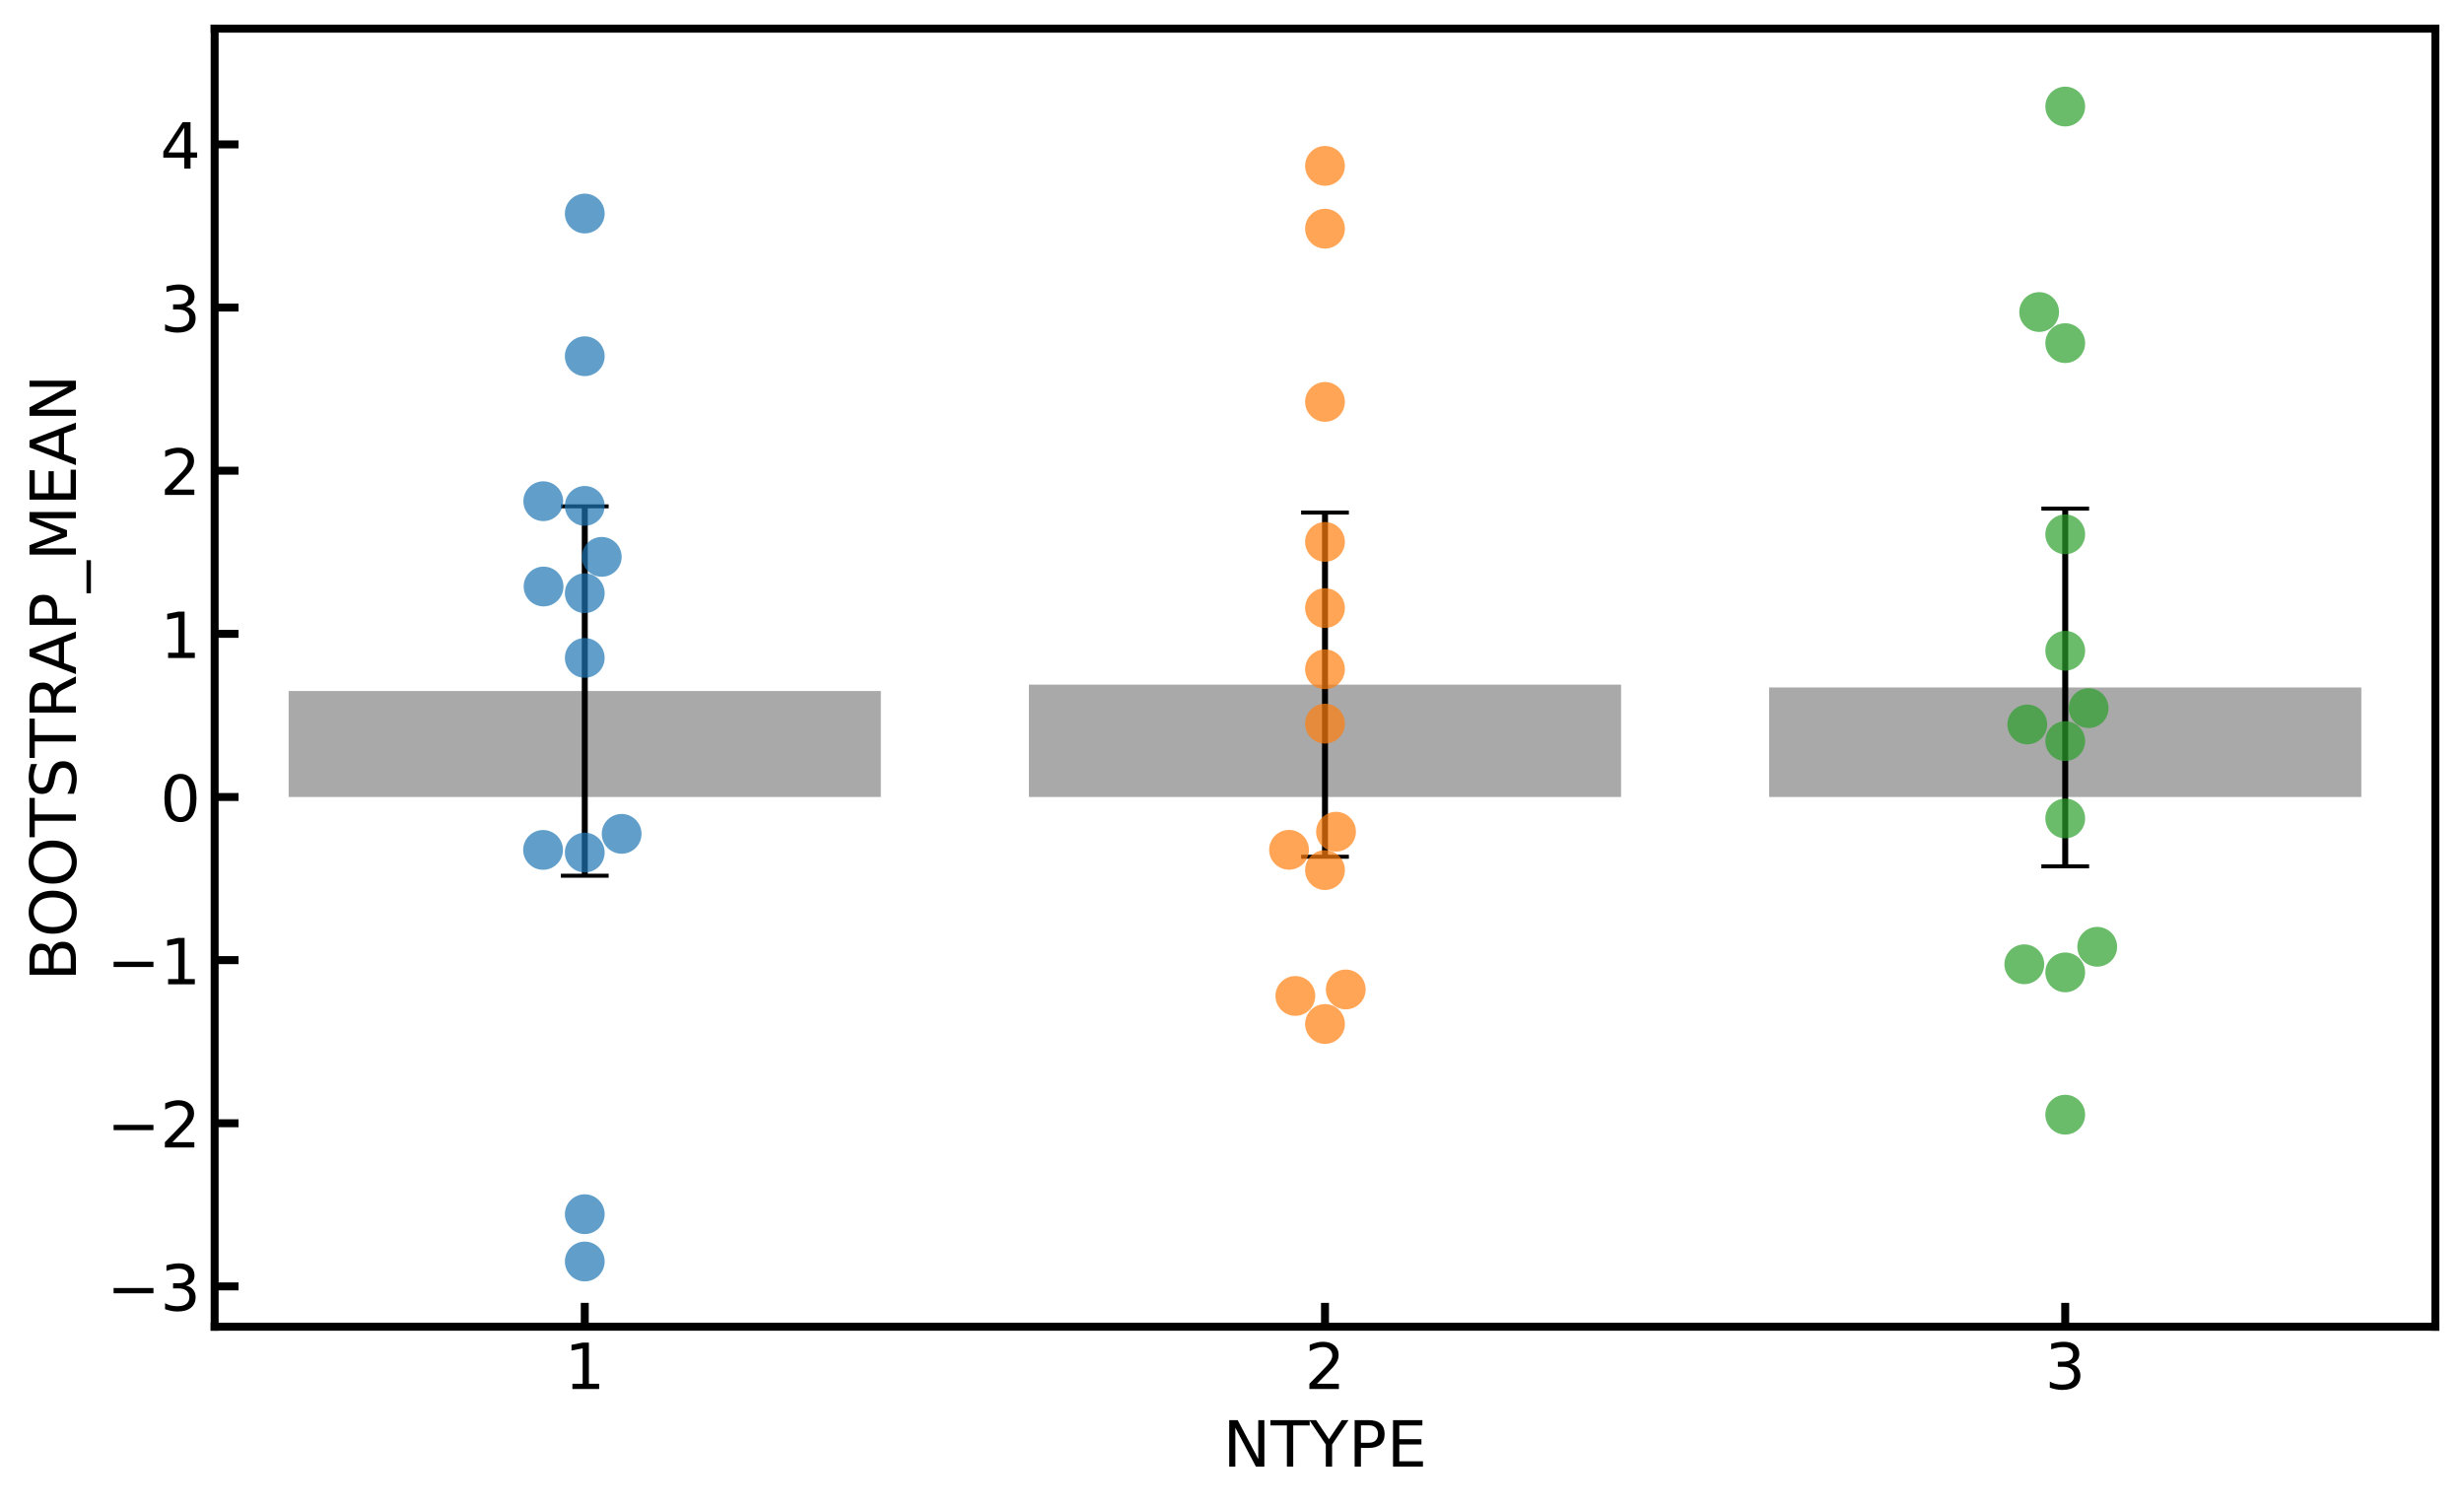<?xml version="1.0" encoding="utf-8" standalone="no"?>
<!DOCTYPE svg PUBLIC "-//W3C//DTD SVG 1.1//EN"
  "http://www.w3.org/Graphics/SVG/1.1/DTD/svg11.dtd">
<!-- Created with matplotlib (https://matplotlib.org/) -->
<svg height="379.03pt" version="1.1" viewBox="0 0 619.135 379.03" width="619.135pt" xmlns="http://www.w3.org/2000/svg" xmlns:xlink="http://www.w3.org/1999/xlink">
 <defs>
  <style type="text/css">
*{stroke-linecap:butt;stroke-linejoin:round;}
  </style>
 </defs>
 <g id="figure_1">
  <g id="patch_1">
   <path d="M 0 379.03 
L 619.135 379.03 
L 619.135 0 
L 0 0 
z
" style="fill:#ffffff;"/>
  </g>
  <g id="axes_1">
   <g id="patch_2">
    <path d="M 53.935 333.36 
L 611.935 333.36 
L 611.935 7.2 
L 53.935 7.2 
z
" style="fill:#ffffff;"/>
   </g>
   <g id="patch_3">
    <path clip-path="url(#p061b980708)" d="M 72.535 200.255 
L 221.335 200.255 
L 221.335 173.631 
L 72.535 173.631 
z
" style="fill:#a9a9a9;"/>
   </g>
   <g id="patch_4">
    <path clip-path="url(#p061b980708)" d="M 258.535 200.255 
L 407.335 200.255 
L 407.335 172.028 
L 258.535 172.028 
z
" style="fill:#a9a9a9;"/>
   </g>
   <g id="patch_5">
    <path clip-path="url(#p061b980708)" d="M 444.535 200.255 
L 593.335 200.255 
L 593.335 172.738 
L 444.535 172.738 
z
" style="fill:#a9a9a9;"/>
   </g>
   <g id="matplotlib.axis_1">
    <g id="xtick_1">
     <g id="line2d_1">
      <defs>
       <path d="M 0 0 
L 0 -6 
" id="m90420523d6" style="stroke:#000000;stroke-width:2;"/>
      </defs>
      <g>
       <use style="stroke:#000000;stroke-width:2;" x="146.935" xlink:href="#m90420523d6" y="333.36"/>
      </g>
     </g>
     <g id="text_1">
      <!-- 1 -->
      <defs>
       <path d="M 12.406 8.297 
L 28.516 8.297 
L 28.516 63.922 
L 10.984 60.406 
L 10.984 69.391 
L 28.422 72.906 
L 38.281 72.906 
L 38.281 8.297 
L 54.391 8.297 
L 54.391 0 
L 12.406 0 
z
" id="DejaVuSans-49"/>
      </defs>
      <g transform="translate(141.845 349.017)scale(0.16 -0.16)">
       <use xlink:href="#DejaVuSans-49"/>
      </g>
     </g>
    </g>
    <g id="xtick_2">
     <g id="line2d_2">
      <g>
       <use style="stroke:#000000;stroke-width:2;" x="332.935" xlink:href="#m90420523d6" y="333.36"/>
      </g>
     </g>
     <g id="text_2">
      <!-- 2 -->
      <defs>
       <path d="M 19.188 8.297 
L 53.609 8.297 
L 53.609 0 
L 7.328 0 
L 7.328 8.297 
Q 12.938 14.109 22.625 23.891 
Q 32.328 33.688 34.812 36.531 
Q 39.547 41.844 41.422 45.531 
Q 43.312 49.219 43.312 52.781 
Q 43.312 58.594 39.234 62.25 
Q 35.156 65.922 28.609 65.922 
Q 23.969 65.922 18.812 64.312 
Q 13.672 62.703 7.812 59.422 
L 7.812 69.391 
Q 13.766 71.781 18.938 73 
Q 24.125 74.219 28.422 74.219 
Q 39.75 74.219 46.484 68.547 
Q 53.219 62.891 53.219 53.422 
Q 53.219 48.922 51.531 44.891 
Q 49.859 40.875 45.406 35.406 
Q 44.188 33.984 37.641 27.219 
Q 31.109 20.453 19.188 8.297 
z
" id="DejaVuSans-50"/>
      </defs>
      <g transform="translate(327.845 349.017)scale(0.16 -0.16)">
       <use xlink:href="#DejaVuSans-50"/>
      </g>
     </g>
    </g>
    <g id="xtick_3">
     <g id="line2d_3">
      <g>
       <use style="stroke:#000000;stroke-width:2;" x="518.935" xlink:href="#m90420523d6" y="333.36"/>
      </g>
     </g>
     <g id="text_3">
      <!-- 3 -->
      <defs>
       <path d="M 40.578 39.312 
Q 47.656 37.797 51.625 33 
Q 55.609 28.219 55.609 21.188 
Q 55.609 10.406 48.188 4.484 
Q 40.766 -1.422 27.094 -1.422 
Q 22.516 -1.422 17.656 -0.516 
Q 12.797 0.391 7.625 2.203 
L 7.625 11.719 
Q 11.719 9.328 16.594 8.109 
Q 21.484 6.891 26.812 6.891 
Q 36.078 6.891 40.938 10.547 
Q 45.797 14.203 45.797 21.188 
Q 45.797 27.641 41.281 31.266 
Q 36.766 34.906 28.719 34.906 
L 20.219 34.906 
L 20.219 43.016 
L 29.109 43.016 
Q 36.375 43.016 40.234 45.922 
Q 44.094 48.828 44.094 54.297 
Q 44.094 59.906 40.109 62.906 
Q 36.141 65.922 28.719 65.922 
Q 24.656 65.922 20.016 65.031 
Q 15.375 64.156 9.812 62.312 
L 9.812 71.094 
Q 15.438 72.656 20.344 73.438 
Q 25.25 74.219 29.594 74.219 
Q 40.828 74.219 47.359 69.109 
Q 53.906 64.016 53.906 55.328 
Q 53.906 49.266 50.438 45.094 
Q 46.969 40.922 40.578 39.312 
z
" id="DejaVuSans-51"/>
      </defs>
      <g transform="translate(513.845 349.017)scale(0.16 -0.16)">
       <use xlink:href="#DejaVuSans-51"/>
      </g>
     </g>
    </g>
    <g id="text_4">
     <!-- NTYPE -->
     <defs>
      <path d="M 9.812 72.906 
L 23.094 72.906 
L 55.422 11.922 
L 55.422 72.906 
L 64.984 72.906 
L 64.984 0 
L 51.703 0 
L 19.391 60.984 
L 19.391 0 
L 9.812 0 
z
" id="DejaVuSans-78"/>
      <path d="M -0.297 72.906 
L 61.375 72.906 
L 61.375 64.594 
L 35.5 64.594 
L 35.5 0 
L 25.594 0 
L 25.594 64.594 
L -0.297 64.594 
z
" id="DejaVuSans-84"/>
      <path d="M -0.203 72.906 
L 10.406 72.906 
L 30.609 42.922 
L 50.688 72.906 
L 61.281 72.906 
L 35.5 34.719 
L 35.5 0 
L 25.594 0 
L 25.594 34.719 
z
" id="DejaVuSans-89"/>
      <path d="M 19.672 64.797 
L 19.672 37.406 
L 32.078 37.406 
Q 38.969 37.406 42.719 40.969 
Q 46.484 44.531 46.484 51.125 
Q 46.484 57.672 42.719 61.234 
Q 38.969 64.797 32.078 64.797 
z
M 9.812 72.906 
L 32.078 72.906 
Q 44.344 72.906 50.609 67.359 
Q 56.891 61.812 56.891 51.125 
Q 56.891 40.328 50.609 34.812 
Q 44.344 29.297 32.078 29.297 
L 19.672 29.297 
L 19.672 0 
L 9.812 0 
z
" id="DejaVuSans-80"/>
      <path d="M 9.812 72.906 
L 55.906 72.906 
L 55.906 64.594 
L 19.672 64.594 
L 19.672 43.016 
L 54.391 43.016 
L 54.391 34.719 
L 19.672 34.719 
L 19.672 8.297 
L 56.781 8.297 
L 56.781 0 
L 9.812 0 
z
" id="DejaVuSans-69"/>
     </defs>
     <g transform="translate(307.299 368.502)scale(0.16 -0.16)">
      <use xlink:href="#DejaVuSans-78"/>
      <use x="74.805" xlink:href="#DejaVuSans-84"/>
      <use x="135.889" xlink:href="#DejaVuSans-89"/>
      <use x="196.973" xlink:href="#DejaVuSans-80"/>
      <use x="257.275" xlink:href="#DejaVuSans-69"/>
     </g>
    </g>
   </g>
   <g id="matplotlib.axis_2">
    <g id="ytick_1">
     <g id="line2d_4">
      <defs>
       <path d="M 0 0 
L 6 0 
" id="mc00b51de02" style="stroke:#000000;stroke-width:2;"/>
      </defs>
      <g>
       <use style="stroke:#000000;stroke-width:2;" x="53.935" xlink:href="#mc00b51de02" y="323.234"/>
      </g>
     </g>
     <g id="text_5">
      <!-- −3 -->
      <defs>
       <path d="M 10.594 35.5 
L 73.188 35.5 
L 73.188 27.203 
L 10.594 27.203 
z
" id="DejaVuSans-8722"/>
      </defs>
      <g transform="translate(26.848 329.313)scale(0.16 -0.16)">
       <use xlink:href="#DejaVuSans-8722"/>
       <use x="83.789" xlink:href="#DejaVuSans-51"/>
      </g>
     </g>
    </g>
    <g id="ytick_2">
     <g id="line2d_5">
      <g>
       <use style="stroke:#000000;stroke-width:2;" x="53.935" xlink:href="#mc00b51de02" y="282.241"/>
      </g>
     </g>
     <g id="text_6">
      <!-- −2 -->
      <g transform="translate(26.848 288.32)scale(0.16 -0.16)">
       <use xlink:href="#DejaVuSans-8722"/>
       <use x="83.789" xlink:href="#DejaVuSans-50"/>
      </g>
     </g>
    </g>
    <g id="ytick_3">
     <g id="line2d_6">
      <g>
       <use style="stroke:#000000;stroke-width:2;" x="53.935" xlink:href="#mc00b51de02" y="241.248"/>
      </g>
     </g>
     <g id="text_7">
      <!-- −1 -->
      <g transform="translate(26.848 247.327)scale(0.16 -0.16)">
       <use xlink:href="#DejaVuSans-8722"/>
       <use x="83.789" xlink:href="#DejaVuSans-49"/>
      </g>
     </g>
    </g>
    <g id="ytick_4">
     <g id="line2d_7">
      <g>
       <use style="stroke:#000000;stroke-width:2;" x="53.935" xlink:href="#mc00b51de02" y="200.255"/>
      </g>
     </g>
     <g id="text_8">
      <!-- 0 -->
      <defs>
       <path d="M 31.781 66.406 
Q 24.172 66.406 20.328 58.906 
Q 16.5 51.422 16.5 36.375 
Q 16.5 21.391 20.328 13.891 
Q 24.172 6.391 31.781 6.391 
Q 39.453 6.391 43.281 13.891 
Q 47.125 21.391 47.125 36.375 
Q 47.125 51.422 43.281 58.906 
Q 39.453 66.406 31.781 66.406 
z
M 31.781 74.219 
Q 44.047 74.219 50.516 64.516 
Q 56.984 54.828 56.984 36.375 
Q 56.984 17.969 50.516 8.266 
Q 44.047 -1.422 31.781 -1.422 
Q 19.531 -1.422 13.062 8.266 
Q 6.594 17.969 6.594 36.375 
Q 6.594 54.828 13.062 64.516 
Q 19.531 74.219 31.781 74.219 
z
" id="DejaVuSans-48"/>
      </defs>
      <g transform="translate(40.255 206.334)scale(0.16 -0.16)">
       <use xlink:href="#DejaVuSans-48"/>
      </g>
     </g>
    </g>
    <g id="ytick_5">
     <g id="line2d_8">
      <g>
       <use style="stroke:#000000;stroke-width:2;" x="53.935" xlink:href="#mc00b51de02" y="159.262"/>
      </g>
     </g>
     <g id="text_9">
      <!-- 1 -->
      <g transform="translate(40.255 165.341)scale(0.16 -0.16)">
       <use xlink:href="#DejaVuSans-49"/>
      </g>
     </g>
    </g>
    <g id="ytick_6">
     <g id="line2d_9">
      <g>
       <use style="stroke:#000000;stroke-width:2;" x="53.935" xlink:href="#mc00b51de02" y="118.269"/>
      </g>
     </g>
     <g id="text_10">
      <!-- 2 -->
      <g transform="translate(40.255 124.348)scale(0.16 -0.16)">
       <use xlink:href="#DejaVuSans-50"/>
      </g>
     </g>
    </g>
    <g id="ytick_7">
     <g id="line2d_10">
      <g>
       <use style="stroke:#000000;stroke-width:2;" x="53.935" xlink:href="#mc00b51de02" y="77.276"/>
      </g>
     </g>
     <g id="text_11">
      <!-- 3 -->
      <g transform="translate(40.255 83.355)scale(0.16 -0.16)">
       <use xlink:href="#DejaVuSans-51"/>
      </g>
     </g>
    </g>
    <g id="ytick_8">
     <g id="line2d_11">
      <g>
       <use style="stroke:#000000;stroke-width:2;" x="53.935" xlink:href="#mc00b51de02" y="36.283"/>
      </g>
     </g>
     <g id="text_12">
      <!-- 4 -->
      <defs>
       <path d="M 37.797 64.312 
L 12.891 25.391 
L 37.797 25.391 
z
M 35.203 72.906 
L 47.609 72.906 
L 47.609 25.391 
L 58.016 25.391 
L 58.016 17.188 
L 47.609 17.188 
L 47.609 0 
L 37.797 0 
L 37.797 17.188 
L 4.891 17.188 
L 4.891 26.703 
z
" id="DejaVuSans-52"/>
      </defs>
      <g transform="translate(40.255 42.362)scale(0.16 -0.16)">
       <use xlink:href="#DejaVuSans-52"/>
      </g>
     </g>
    </g>
    <g id="text_13">
     <!-- BOOTSTRAP_MEAN -->
     <defs>
      <path d="M 19.672 34.812 
L 19.672 8.109 
L 35.5 8.109 
Q 43.453 8.109 47.281 11.406 
Q 51.125 14.703 51.125 21.484 
Q 51.125 28.328 47.281 31.562 
Q 43.453 34.812 35.5 34.812 
z
M 19.672 64.797 
L 19.672 42.828 
L 34.281 42.828 
Q 41.5 42.828 45.031 45.531 
Q 48.578 48.25 48.578 53.812 
Q 48.578 59.328 45.031 62.062 
Q 41.5 64.797 34.281 64.797 
z
M 9.812 72.906 
L 35.016 72.906 
Q 46.297 72.906 52.391 68.219 
Q 58.5 63.531 58.5 54.891 
Q 58.5 48.188 55.375 44.234 
Q 52.25 40.281 46.188 39.312 
Q 53.469 37.75 57.5 32.781 
Q 61.531 27.828 61.531 20.406 
Q 61.531 10.641 54.891 5.312 
Q 48.25 0 35.984 0 
L 9.812 0 
z
" id="DejaVuSans-66"/>
      <path d="M 39.406 66.219 
Q 28.656 66.219 22.328 58.203 
Q 16.016 50.203 16.016 36.375 
Q 16.016 22.609 22.328 14.594 
Q 28.656 6.594 39.406 6.594 
Q 50.141 6.594 56.422 14.594 
Q 62.703 22.609 62.703 36.375 
Q 62.703 50.203 56.422 58.203 
Q 50.141 66.219 39.406 66.219 
z
M 39.406 74.219 
Q 54.734 74.219 63.906 63.938 
Q 73.094 53.656 73.094 36.375 
Q 73.094 19.141 63.906 8.859 
Q 54.734 -1.422 39.406 -1.422 
Q 24.031 -1.422 14.812 8.828 
Q 5.609 19.094 5.609 36.375 
Q 5.609 53.656 14.812 63.938 
Q 24.031 74.219 39.406 74.219 
z
" id="DejaVuSans-79"/>
      <path d="M 53.516 70.516 
L 53.516 60.891 
Q 47.906 63.578 42.922 64.891 
Q 37.938 66.219 33.297 66.219 
Q 25.25 66.219 20.875 63.094 
Q 16.5 59.969 16.5 54.203 
Q 16.5 49.359 19.406 46.891 
Q 22.312 44.438 30.422 42.922 
L 36.375 41.703 
Q 47.406 39.594 52.656 34.297 
Q 57.906 29 57.906 20.125 
Q 57.906 9.516 50.797 4.047 
Q 43.703 -1.422 29.984 -1.422 
Q 24.812 -1.422 18.969 -0.25 
Q 13.141 0.922 6.891 3.219 
L 6.891 13.375 
Q 12.891 10.016 18.656 8.297 
Q 24.422 6.594 29.984 6.594 
Q 38.422 6.594 43.016 9.906 
Q 47.609 13.234 47.609 19.391 
Q 47.609 24.75 44.312 27.781 
Q 41.016 30.812 33.5 32.328 
L 27.484 33.5 
Q 16.453 35.688 11.516 40.375 
Q 6.594 45.062 6.594 53.422 
Q 6.594 63.094 13.406 68.656 
Q 20.219 74.219 32.172 74.219 
Q 37.312 74.219 42.625 73.281 
Q 47.953 72.359 53.516 70.516 
z
" id="DejaVuSans-83"/>
      <path d="M 44.391 34.188 
Q 47.562 33.109 50.562 29.594 
Q 53.562 26.078 56.594 19.922 
L 66.609 0 
L 56 0 
L 46.688 18.703 
Q 43.062 26.031 39.672 28.422 
Q 36.281 30.812 30.422 30.812 
L 19.672 30.812 
L 19.672 0 
L 9.812 0 
L 9.812 72.906 
L 32.078 72.906 
Q 44.578 72.906 50.734 67.672 
Q 56.891 62.453 56.891 51.906 
Q 56.891 45.016 53.688 40.469 
Q 50.484 35.938 44.391 34.188 
z
M 19.672 64.797 
L 19.672 38.922 
L 32.078 38.922 
Q 39.203 38.922 42.844 42.219 
Q 46.484 45.516 46.484 51.906 
Q 46.484 58.297 42.844 61.547 
Q 39.203 64.797 32.078 64.797 
z
" id="DejaVuSans-82"/>
      <path d="M 34.188 63.188 
L 20.797 26.906 
L 47.609 26.906 
z
M 28.609 72.906 
L 39.797 72.906 
L 67.578 0 
L 57.328 0 
L 50.688 18.703 
L 17.828 18.703 
L 11.188 0 
L 0.781 0 
z
" id="DejaVuSans-65"/>
      <path d="M 50.984 -16.609 
L 50.984 -23.578 
L -0.984 -23.578 
L -0.984 -16.609 
z
" id="DejaVuSans-95"/>
      <path d="M 9.812 72.906 
L 24.516 72.906 
L 43.109 23.297 
L 61.812 72.906 
L 76.516 72.906 
L 76.516 0 
L 66.891 0 
L 66.891 64.016 
L 48.094 14.016 
L 38.188 14.016 
L 19.391 64.016 
L 19.391 0 
L 9.812 0 
z
" id="DejaVuSans-77"/>
     </defs>
     <g transform="translate(19.075 246.479)rotate(-90)scale(0.16 -0.16)">
      <use xlink:href="#DejaVuSans-66"/>
      <use x="68.588" xlink:href="#DejaVuSans-79"/>
      <use x="147.299" xlink:href="#DejaVuSans-79"/>
      <use x="226.01" xlink:href="#DejaVuSans-84"/>
      <use x="287.094" xlink:href="#DejaVuSans-83"/>
      <use x="350.57" xlink:href="#DejaVuSans-84"/>
      <use x="411.654" xlink:href="#DejaVuSans-82"/>
      <use x="481.074" xlink:href="#DejaVuSans-65"/>
      <use x="549.482" xlink:href="#DejaVuSans-80"/>
      <use x="609.785" xlink:href="#DejaVuSans-95"/>
      <use x="659.785" xlink:href="#DejaVuSans-77"/>
      <use x="746.064" xlink:href="#DejaVuSans-69"/>
      <use x="809.248" xlink:href="#DejaVuSans-65"/>
      <use x="877.656" xlink:href="#DejaVuSans-78"/>
     </g>
    </g>
   </g>
   <g id="LineCollection_1">
    <path clip-path="url(#p061b980708)" d="M 146.935 220.036 
L 146.935 127.227 
" style="fill:none;stroke:#000000;stroke-width:1.5;"/>
    <path clip-path="url(#p061b980708)" d="M 332.935 215.27 
L 332.935 128.787 
" style="fill:none;stroke:#000000;stroke-width:1.5;"/>
    <path clip-path="url(#p061b980708)" d="M 518.935 217.677 
L 518.935 127.799 
" style="fill:none;stroke:#000000;stroke-width:1.5;"/>
   </g>
   <g id="line2d_12">
    <defs>
     <path d="M 6 0 
L -6 -0 
" id="m461feca19f" style="stroke:#000000;"/>
    </defs>
    <g clip-path="url(#p061b980708)">
     <use style="stroke:#000000;" x="146.935" xlink:href="#m461feca19f" y="220.036"/>
     <use style="stroke:#000000;" x="332.935" xlink:href="#m461feca19f" y="215.27"/>
     <use style="stroke:#000000;" x="518.935" xlink:href="#m461feca19f" y="217.677"/>
    </g>
   </g>
   <g id="line2d_13">
    <g clip-path="url(#p061b980708)">
     <use style="stroke:#000000;" x="146.935" xlink:href="#m461feca19f" y="127.227"/>
     <use style="stroke:#000000;" x="332.935" xlink:href="#m461feca19f" y="128.787"/>
     <use style="stroke:#000000;" x="518.935" xlink:href="#m461feca19f" y="127.799"/>
    </g>
   </g>
   <g id="patch_6">
    <path d="M 53.935 333.36 
L 53.935 7.2 
" style="fill:none;stroke:#000000;stroke-linecap:square;stroke-linejoin:miter;stroke-width:2;"/>
   </g>
   <g id="patch_7">
    <path d="M 611.935 333.36 
L 611.935 7.2 
" style="fill:none;stroke:#000000;stroke-linecap:square;stroke-linejoin:miter;stroke-width:2;"/>
   </g>
   <g id="patch_8">
    <path d="M 53.935 333.36 
L 611.935 333.36 
" style="fill:none;stroke:#000000;stroke-linecap:square;stroke-linejoin:miter;stroke-width:2;"/>
   </g>
   <g id="patch_9">
    <path d="M 53.935 7.2 
L 611.935 7.2 
" style="fill:none;stroke:#000000;stroke-linecap:square;stroke-linejoin:miter;stroke-width:2;"/>
   </g>
   <g id="PathCollection_1">
    <defs>
     <path d="M 0 5 
C 1.326 5 2.598 4.473 3.536 3.536 
C 4.473 2.598 5 1.326 5 0 
C 5 -1.326 4.473 -2.598 3.536 -3.536 
C 2.598 -4.473 1.326 -5 0 -5 
C -1.326 -5 -2.598 -4.473 -3.536 -3.536 
C -4.473 -2.598 -5 -1.326 -5 0 
C -5 1.326 -4.473 2.598 -3.536 3.536 
C -2.598 4.473 -1.326 5 0 5 
z
" id="C0_0_982b6707ca"/>
    </defs>
    <g clip-path="url(#p061b980708)">
     <use style="fill:#1f77b4;fill-opacity:0.7;" x="146.935" xlink:href="#C0_0_982b6707ca" y="316.97"/>
    </g>
    <g clip-path="url(#p061b980708)">
     <use style="fill:#1f77b4;fill-opacity:0.7;" x="146.935" xlink:href="#C0_0_982b6707ca" y="305.084"/>
    </g>
    <g clip-path="url(#p061b980708)">
     <use style="fill:#1f77b4;fill-opacity:0.7;" x="146.935" xlink:href="#C0_0_982b6707ca" y="214.218"/>
    </g>
    <g clip-path="url(#p061b980708)">
     <use style="fill:#1f77b4;fill-opacity:0.7;" x="136.458" xlink:href="#C0_0_982b6707ca" y="213.553"/>
    </g>
    <g clip-path="url(#p061b980708)">
     <use style="fill:#1f77b4;fill-opacity:0.7;" x="156.202" xlink:href="#C0_0_982b6707ca" y="209.516"/>
    </g>
    <g clip-path="url(#p061b980708)">
     <use style="fill:#1f77b4;fill-opacity:0.7;" x="146.935" xlink:href="#C0_0_982b6707ca" y="165.309"/>
    </g>
    <g clip-path="url(#p061b980708)">
     <use style="fill:#1f77b4;fill-opacity:0.7;" x="146.935" xlink:href="#C0_0_982b6707ca" y="149.055"/>
    </g>
    <g clip-path="url(#p061b980708)">
     <use style="fill:#1f77b4;fill-opacity:0.7;" x="136.585" xlink:href="#C0_0_982b6707ca" y="147.371"/>
    </g>
    <g clip-path="url(#p061b980708)">
     <use style="fill:#1f77b4;fill-opacity:0.7;" x="151.206" xlink:href="#C0_0_982b6707ca" y="139.919"/>
    </g>
    <g clip-path="url(#p061b980708)">
     <use style="fill:#1f77b4;fill-opacity:0.7;" x="146.935" xlink:href="#C0_0_982b6707ca" y="127.113"/>
    </g>
    <g clip-path="url(#p061b980708)">
     <use style="fill:#1f77b4;fill-opacity:0.7;" x="136.508" xlink:href="#C0_0_982b6707ca" y="125.939"/>
    </g>
    <g clip-path="url(#p061b980708)">
     <use style="fill:#1f77b4;fill-opacity:0.7;" x="146.935" xlink:href="#C0_0_982b6707ca" y="89.507"/>
    </g>
    <g clip-path="url(#p061b980708)">
     <use style="fill:#1f77b4;fill-opacity:0.7;" x="146.935" xlink:href="#C0_0_982b6707ca" y="53.654"/>
    </g>
   </g>
   <g id="PathCollection_2">
    <defs>
     <path d="M 0 5 
C 1.326 5 2.598 4.473 3.536 3.536 
C 4.473 2.598 5 1.326 5 0 
C 5 -1.326 4.473 -2.598 3.536 -3.536 
C 2.598 -4.473 1.326 -5 0 -5 
C -1.326 -5 -2.598 -4.473 -3.536 -3.536 
C -4.473 -2.598 -5 -1.326 -5 0 
C -5 1.326 -4.473 2.598 -3.536 3.536 
C -2.598 4.473 -1.326 5 0 5 
z
" id="C1_0_d38a144f8d"/>
    </defs>
    <g clip-path="url(#p061b980708)">
     <use style="fill:#ff7f0e;fill-opacity:0.7;" x="332.935" xlink:href="#C1_0_d38a144f8d" y="257.296"/>
    </g>
    <g clip-path="url(#p061b980708)">
     <use style="fill:#ff7f0e;fill-opacity:0.7;" x="325.487" xlink:href="#C1_0_d38a144f8d" y="250.248"/>
    </g>
    <g clip-path="url(#p061b980708)">
     <use style="fill:#ff7f0e;fill-opacity:0.7;" x="338.154" xlink:href="#C1_0_d38a144f8d" y="248.619"/>
    </g>
    <g clip-path="url(#p061b980708)">
     <use style="fill:#ff7f0e;fill-opacity:0.7;" x="332.935" xlink:href="#C1_0_d38a144f8d" y="218.625"/>
    </g>
    <g clip-path="url(#p061b980708)">
     <use style="fill:#ff7f0e;fill-opacity:0.7;" x="323.9" xlink:href="#C1_0_d38a144f8d" y="213.53"/>
    </g>
    <g clip-path="url(#p061b980708)">
     <use style="fill:#ff7f0e;fill-opacity:0.7;" x="335.704" xlink:href="#C1_0_d38a144f8d" y="208.979"/>
    </g>
    <g clip-path="url(#p061b980708)">
     <use style="fill:#ff7f0e;fill-opacity:0.7;" x="332.935" xlink:href="#C1_0_d38a144f8d" y="181.826"/>
    </g>
    <g clip-path="url(#p061b980708)">
     <use style="fill:#ff7f0e;fill-opacity:0.7;" x="332.935" xlink:href="#C1_0_d38a144f8d" y="168.171"/>
    </g>
    <g clip-path="url(#p061b980708)">
     <use style="fill:#ff7f0e;fill-opacity:0.7;" x="332.935" xlink:href="#C1_0_d38a144f8d" y="152.789"/>
    </g>
    <g clip-path="url(#p061b980708)">
     <use style="fill:#ff7f0e;fill-opacity:0.7;" x="332.935" xlink:href="#C1_0_d38a144f8d" y="136.161"/>
    </g>
    <g clip-path="url(#p061b980708)">
     <use style="fill:#ff7f0e;fill-opacity:0.7;" x="332.935" xlink:href="#C1_0_d38a144f8d" y="100.985"/>
    </g>
    <g clip-path="url(#p061b980708)">
     <use style="fill:#ff7f0e;fill-opacity:0.7;" x="332.935" xlink:href="#C1_0_d38a144f8d" y="57.463"/>
    </g>
    <g clip-path="url(#p061b980708)">
     <use style="fill:#ff7f0e;fill-opacity:0.7;" x="332.935" xlink:href="#C1_0_d38a144f8d" y="41.677"/>
    </g>
   </g>
   <g id="PathCollection_3">
    <defs>
     <path d="M 0 5 
C 1.326 5 2.598 4.473 3.536 3.536 
C 4.473 2.598 5 1.326 5 0 
C 5 -1.326 4.473 -2.598 3.536 -3.536 
C 2.598 -4.473 1.326 -5 0 -5 
C -1.326 -5 -2.598 -4.473 -3.536 -3.536 
C -4.473 -2.598 -5 -1.326 -5 0 
C -5 1.326 -4.473 2.598 -3.536 3.536 
C -2.598 4.473 -1.326 5 0 5 
z
" id="C2_0_9bebf87c22"/>
    </defs>
    <g clip-path="url(#p061b980708)">
     <use style="fill:#2ca02c;fill-opacity:0.7;" x="518.935" xlink:href="#C2_0_9bebf87c22" y="280.083"/>
    </g>
    <g clip-path="url(#p061b980708)">
     <use style="fill:#2ca02c;fill-opacity:0.7;" x="518.935" xlink:href="#C2_0_9bebf87c22" y="244.326"/>
    </g>
    <g clip-path="url(#p061b980708)">
     <use style="fill:#2ca02c;fill-opacity:0.7;" x="508.655" xlink:href="#C2_0_9bebf87c22" y="242.291"/>
    </g>
    <g clip-path="url(#p061b980708)">
     <use style="fill:#2ca02c;fill-opacity:0.7;" x="526.974" xlink:href="#C2_0_9bebf87c22" y="237.894"/>
    </g>
    <g clip-path="url(#p061b980708)">
     <use style="fill:#2ca02c;fill-opacity:0.7;" x="518.935" xlink:href="#C2_0_9bebf87c22" y="205.647"/>
    </g>
    <g clip-path="url(#p061b980708)">
     <use style="fill:#2ca02c;fill-opacity:0.7;" x="518.935" xlink:href="#C2_0_9bebf87c22" y="186.215"/>
    </g>
    <g clip-path="url(#p061b980708)">
     <use style="fill:#2ca02c;fill-opacity:0.7;" x="509.397" xlink:href="#C2_0_9bebf87c22" y="182.033"/>
    </g>
    <g clip-path="url(#p061b980708)">
     <use style="fill:#2ca02c;fill-opacity:0.7;" x="524.818" xlink:href="#C2_0_9bebf87c22" y="177.932"/>
    </g>
    <g clip-path="url(#p061b980708)">
     <use style="fill:#2ca02c;fill-opacity:0.7;" x="518.935" xlink:href="#C2_0_9bebf87c22" y="163.516"/>
    </g>
    <g clip-path="url(#p061b980708)">
     <use style="fill:#2ca02c;fill-opacity:0.7;" x="518.935" xlink:href="#C2_0_9bebf87c22" y="134.26"/>
    </g>
    <g clip-path="url(#p061b980708)">
     <use style="fill:#2ca02c;fill-opacity:0.7;" x="518.935" xlink:href="#C2_0_9bebf87c22" y="86.22"/>
    </g>
    <g clip-path="url(#p061b980708)">
     <use style="fill:#2ca02c;fill-opacity:0.7;" x="512.383" xlink:href="#C2_0_9bebf87c22" y="78.406"/>
    </g>
    <g clip-path="url(#p061b980708)">
     <use style="fill:#2ca02c;fill-opacity:0.7;" x="518.935" xlink:href="#C2_0_9bebf87c22" y="26.77"/>
    </g>
   </g>
  </g>
 </g>
 <defs>
  <clipPath id="p061b980708">
   <rect height="326.16" width="558" x="53.935" y="7.2"/>
  </clipPath>
 </defs>
</svg>
